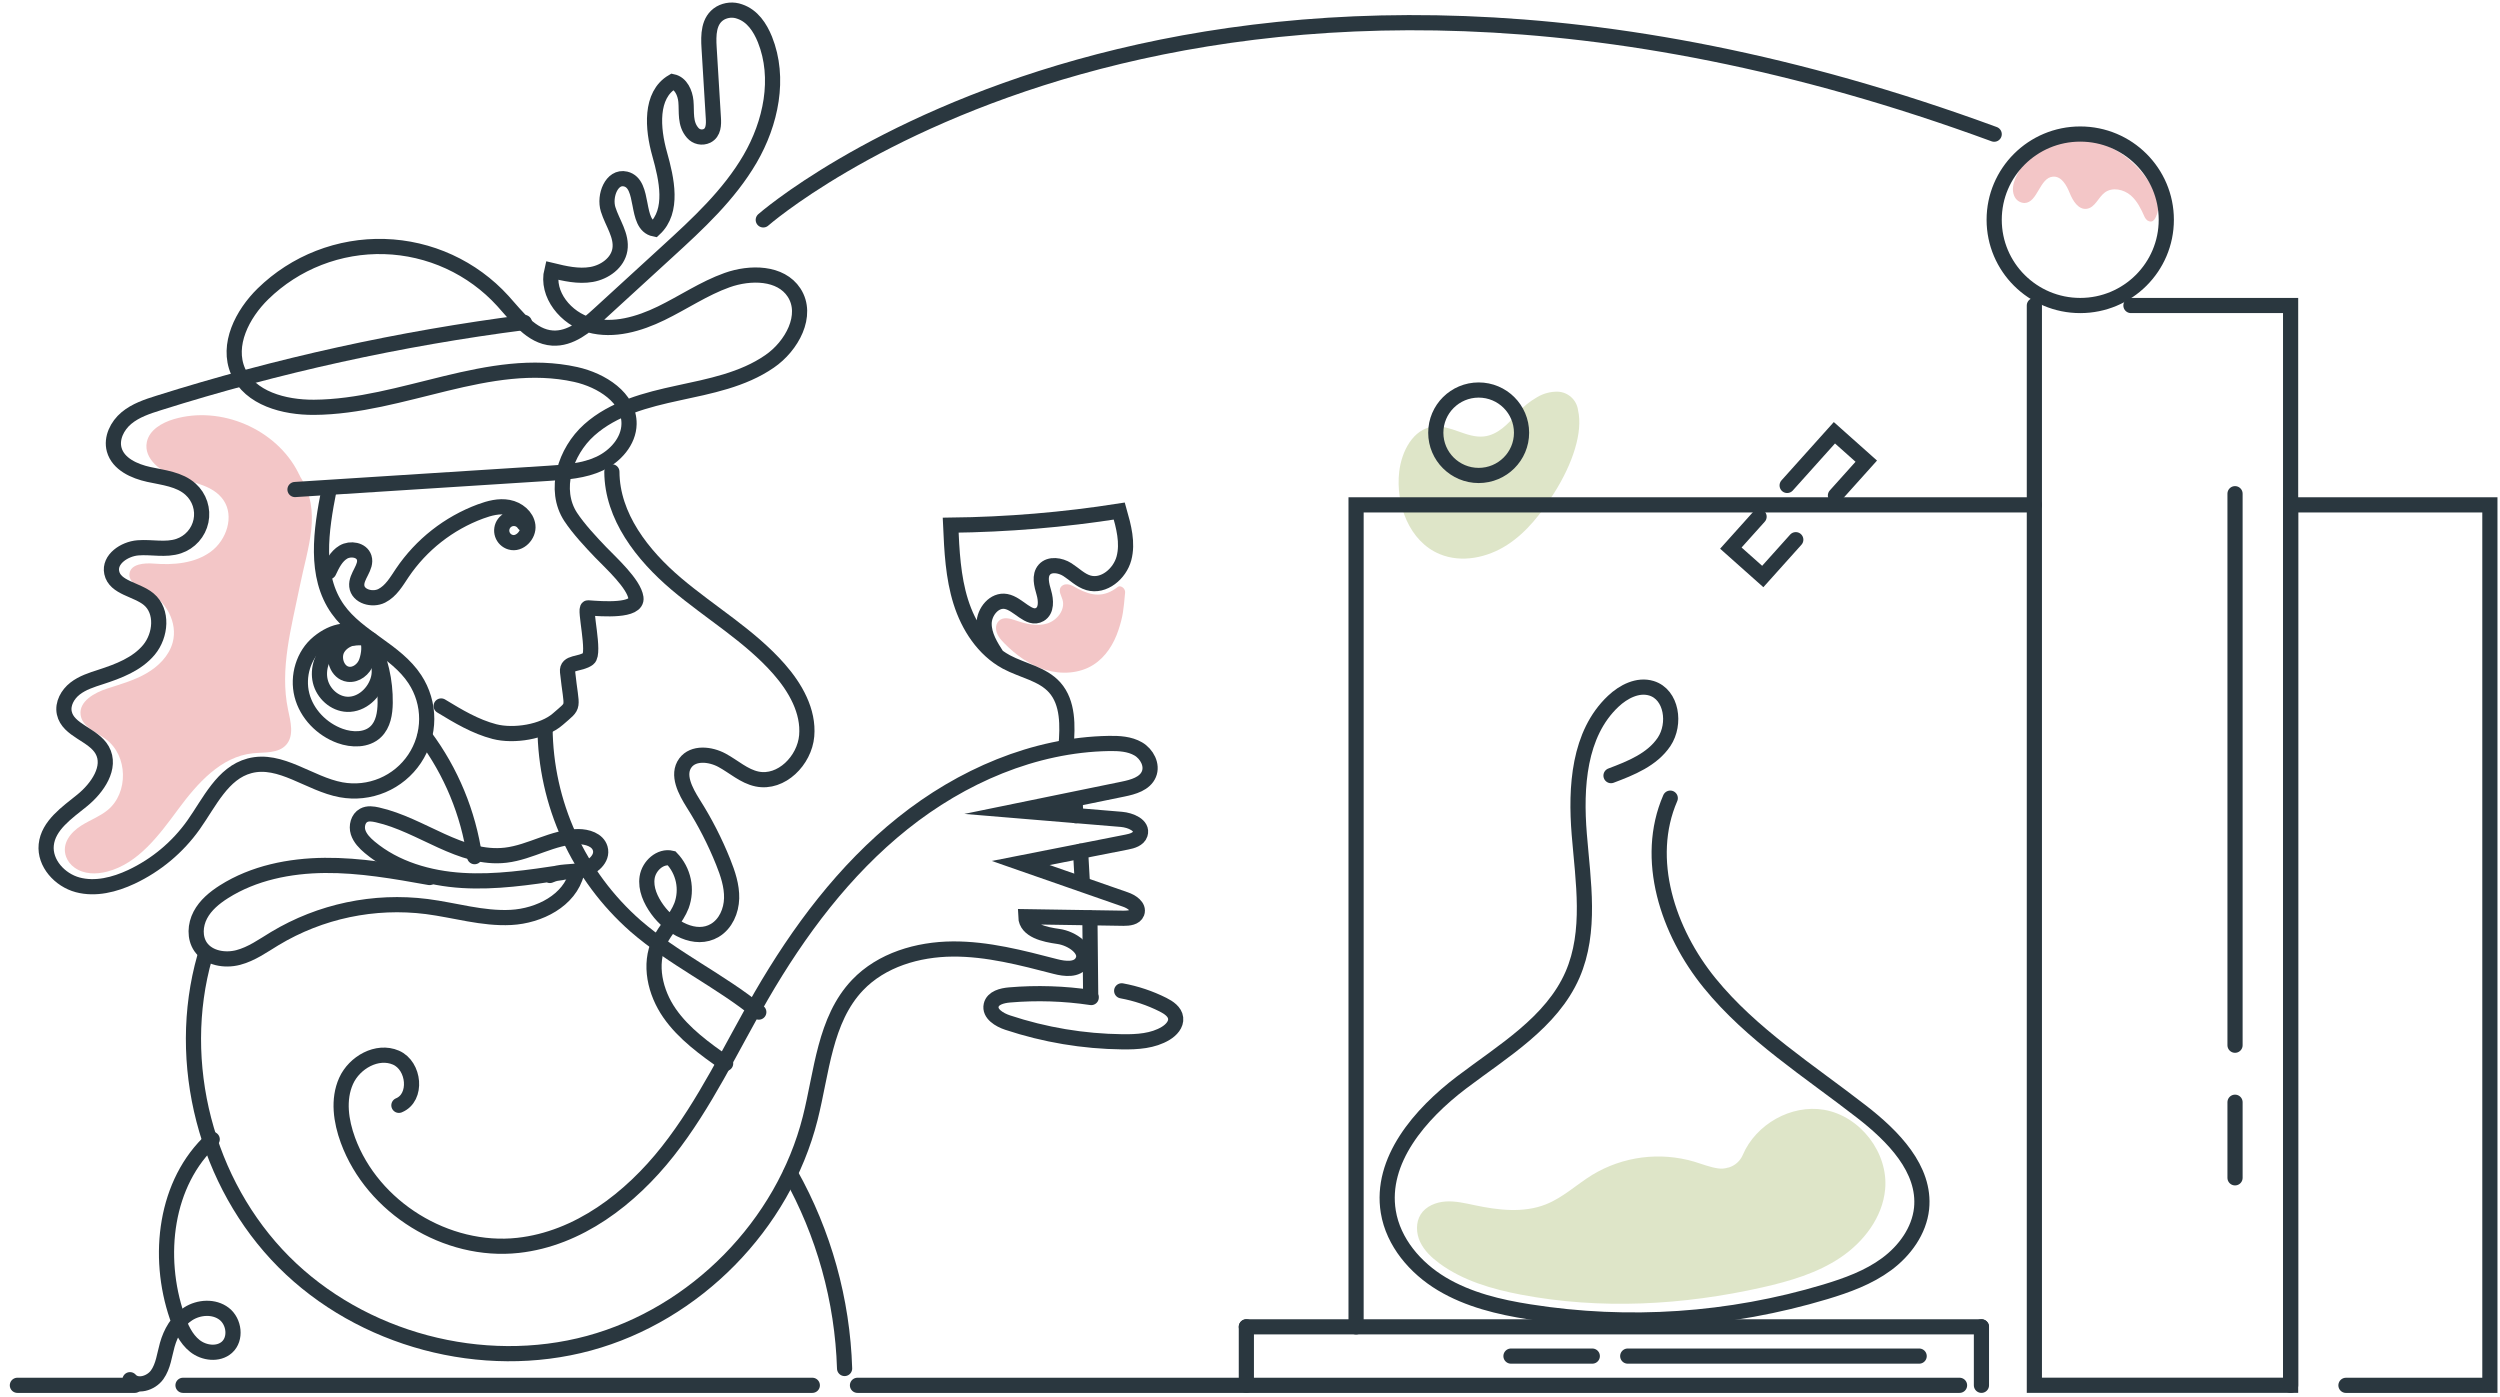 <svg width="247" height="138" viewBox="0 0 247 138" fill="none" xmlns="http://www.w3.org/2000/svg">
<path d="M170.808 115.348C171.114 115.252 171.396 115.092 171.634 114.878C171.873 114.663 172.062 114.4 172.188 114.106C173.47 111.091 176.959 109.087 180.225 109.649C183.804 110.273 186.587 113.899 186.252 117.505C185.997 120.264 184.149 122.691 181.845 124.242C179.541 125.793 176.812 126.587 174.101 127.199C166.292 128.96 158.125 129.41 150.26 127.91C147.405 127.364 144.531 126.533 142.196 124.808C141.433 124.242 140.719 123.565 140.312 122.707C139.905 121.848 139.865 120.781 140.366 119.981C140.867 119.181 141.876 118.766 142.838 118.706C143.799 118.646 144.75 118.876 145.694 119.074C148.023 119.566 150.521 119.869 152.734 118.989C154.425 118.321 155.778 117.019 157.328 116.07C158.821 115.169 160.485 114.588 162.216 114.364C163.947 114.141 165.705 114.279 167.379 114.77C168.168 115.007 168.945 115.325 169.754 115.439C170.083 115.487 170.418 115.459 170.734 115.357L170.808 115.348Z" fill="#DEE5C8"/>
<path d="M110.644 57.925C110.576 57.919 110.507 57.938 110.452 57.978C109.083 59.055 107.875 58.892 106.477 58.157C106.117 57.967 105.775 57.711 105.343 57.731C105.235 57.732 105.13 57.758 105.035 57.808C104.94 57.858 104.858 57.93 104.797 58.018C104.555 58.395 104.851 58.832 104.974 59.242C105.276 60.238 104.448 61.299 103.45 61.604C102.453 61.91 101.372 61.651 100.388 61.31C99.822 61.114 99.142 60.904 98.69 61.339C98.587 61.443 98.508 61.568 98.459 61.706C98.41 61.844 98.392 61.991 98.406 62.137C98.451 62.718 98.833 63.158 99.223 63.554C100.366 64.715 101.73 65.709 103.294 66.182C104.857 66.654 106.649 66.556 108.018 65.687C109.24 64.916 110.049 63.619 110.501 62.251C110.953 60.882 111.004 60.272 111.159 58.569C111.173 58.416 111.128 58.263 111.032 58.143C110.936 58.023 110.797 57.945 110.644 57.925Z" fill="#F3C6C7"/>
<path d="M29.536 46.836C29.579 46.898 29.653 47.081 29.67 47.112C31.834 50.551 30.411 53.987 29.606 57.979C28.8 61.97 27.617 66.1 28.458 70.105C28.709 71.29 29.082 72.683 28.275 73.588C27.501 74.457 26.141 74.31 24.982 74.426C21.821 74.747 19.481 77.417 17.6 79.962C15.719 82.507 13.67 85.311 10.598 86.113C9.509 86.4 8.294 86.398 7.346 85.707C6.977 85.445 6.694 85.08 6.534 84.658C6.058 83.349 6.981 82.231 8.026 81.569C8.876 81.029 9.849 80.677 10.63 80.04C12.719 78.337 12.643 74.64 10.464 73.038C9.502 72.324 8.122 71.816 7.963 70.631C7.787 69.307 9.306 68.447 10.581 68.032C11.894 67.606 13.238 67.228 14.437 66.543C15.636 65.859 16.696 64.809 17.059 63.481C17.596 61.516 16.388 59.329 14.556 58.418C13.759 58.021 12.683 57.555 12.791 56.675C12.909 55.723 14.229 55.605 15.189 55.683C17.137 55.839 19.229 55.668 20.81 54.518C22.392 53.368 23.179 50.992 22.065 49.392C21.092 47.995 19.193 47.698 17.567 47.183C15.94 46.668 14.169 45.345 14.506 43.678C14.75 42.479 15.994 41.761 17.171 41.413C21.823 40.036 27.299 42.394 29.474 46.711C29.487 46.735 29.496 46.76 29.503 46.787L29.536 46.836Z" fill="#F3C6C7"/>
<path d="M155.911 40.532C155.848 40.038 155.611 39.582 155.242 39.246C154.874 38.91 154.397 38.715 153.898 38.696C153.19 38.686 152.494 38.871 151.885 39.23C151.142 39.658 150.47 40.198 149.894 40.831C149.017 41.883 147.97 42.972 146.608 43.122C144.91 43.307 143.322 41.961 141.624 42.148C139.611 42.371 138.474 44.599 138.242 46.605C137.871 49.83 139.244 53.514 142.255 54.751C144.407 55.642 146.952 55.103 148.907 53.839C150.863 52.575 152.308 50.674 153.547 48.713C155.406 45.772 156.406 42.674 155.911 40.532Z" fill="#DEE5C8"/>
<path d="M212.223 21.822C212.068 21.719 211.946 21.574 211.872 21.403C211.534 20.632 211.154 19.861 210.53 19.315C209.825 18.704 208.707 18.463 207.957 19.018C207.3 19.506 206.991 20.52 206.168 20.63C205.345 20.739 204.797 19.845 204.486 19.07C204.175 18.294 203.669 17.398 202.846 17.452C201.504 17.541 201.332 20.026 200.025 20.057C199.805 20.053 199.59 19.985 199.409 19.86C199.227 19.735 199.087 19.559 199.005 19.355C198.757 18.778 198.9 18.149 199.133 17.59C200.227 14.944 203.356 13.449 206.201 13.848C209.206 14.267 211.771 16.522 213.026 19.264C213.273 19.798 213.323 20.402 213.165 20.968C212.999 21.552 212.753 22.096 212.223 21.811V21.822Z" fill="#F3C6C7"/>
<path d="M1.718 136.869H13.321" stroke="#2A373F" stroke-width="1.5" stroke-miterlimit="10" stroke-linecap="round"/>
<path d="M80.256 136.869H18.081" stroke="#2A373F" stroke-width="1.5" stroke-miterlimit="10" stroke-linecap="round"/>
<path d="M193.603 136.869H84.719" stroke="#2A373F" stroke-width="1.5" stroke-miterlimit="10" stroke-linecap="round"/>
<path d="M157.318 133.982H149.285" stroke="#2A373F" stroke-width="1.5" stroke-miterlimit="10" stroke-linecap="round"/>
<path d="M160.82 133.982H189.613" stroke="#2A373F" stroke-width="1.5" stroke-miterlimit="10" stroke-linecap="round"/>
<path d="M123.14 136.868V131.091" stroke="#2A373F" stroke-width="1.5" stroke-miterlimit="10" stroke-linecap="round"/>
<path d="M159.168 76.631C161.143 75.886 163.244 75.044 164.416 73.288C165.588 71.531 165.181 68.621 163.163 68.001C161.821 67.594 160.401 68.331 159.387 69.287C155.972 72.505 155.652 77.769 156.032 82.436C156.412 87.103 157.231 92.019 155.361 96.312C153.299 101.027 148.512 103.831 144.4 106.951C140.289 110.071 136.332 114.649 137.164 119.726C137.658 122.732 139.828 125.275 142.449 126.844C145.071 128.413 148.113 129.144 151.133 129.614C160.894 131.154 170.877 130.477 180.338 127.635C182.472 126.991 184.611 126.22 186.4 124.896C188.19 123.572 189.615 121.613 189.852 119.402C190.255 115.491 187.016 112.229 183.904 109.819C178.723 105.79 173.057 102.22 168.917 97.132C164.776 92.044 162.407 84.874 165.022 78.857" stroke="#2A373F" stroke-width="1.5" stroke-miterlimit="10" stroke-linecap="round"/>
<path d="M43.586 69.751C45.257 70.765 46.959 71.792 48.853 72.282C50.748 72.773 53.663 72.325 55.117 71.05C56.873 69.512 56.484 70.243 56.074 66.37C55.967 65.356 57.318 65.688 58.135 65.073C58.826 64.551 57.687 60.027 58.101 60.056C59.492 60.159 63.022 60.437 62.83 59.06C62.637 57.683 60.385 55.641 59.347 54.567C58.383 53.564 57.15 52.238 56.387 51.077C54.632 48.403 55.83 44.614 58.222 42.477C60.613 40.34 63.863 39.506 66.997 38.829C70.131 38.151 73.388 37.534 76.028 35.709C78.231 34.204 79.911 31.146 78.455 28.909C77.133 26.883 74.117 26.861 71.833 27.677C69.549 28.492 67.509 29.892 65.322 30.955C63.134 32.018 60.624 32.753 58.273 32.12C55.922 31.488 53.938 29.078 54.52 26.72C55.808 27.032 57.139 27.344 58.445 27.117C59.752 26.89 61.031 25.972 61.246 24.666C61.47 23.282 60.499 22.023 60.083 20.683C59.667 19.344 60.441 17.362 61.807 17.686C63.796 18.158 62.66 22.223 64.662 22.624C66.574 20.841 65.876 17.721 65.172 15.216C64.467 12.711 64.197 9.395 66.456 8.069C67.275 8.243 67.688 9.183 67.767 10.004C67.867 11.071 67.639 12.21 68.438 13.124C68.607 13.322 68.838 13.46 69.094 13.514C69.351 13.568 69.618 13.536 69.854 13.422C70.507 13.092 70.525 12.308 70.478 11.624C70.336 9.327 70.197 7.029 70.059 4.731C69.981 3.467 69.981 2 71.162 1.298C71.451 1.135 71.772 1.036 72.103 1.008C72.434 0.98 72.767 1.025 73.079 1.138C74.35 1.568 75.093 2.714 75.576 3.899C77.106 7.715 76.168 12.163 74.099 15.711C72.03 19.259 68.954 22.105 65.908 24.886L59.184 31.042C57.877 32.239 56.354 33.518 54.582 33.4C52.482 33.261 51.088 31.28 49.675 29.727C48.188 28.094 46.385 26.777 44.375 25.854C42.365 24.932 40.189 24.423 37.977 24.358C35.765 24.293 33.563 24.674 31.502 25.477C29.441 26.28 27.564 27.489 25.983 29.032C23.936 31.037 22.382 34.079 23.523 36.694C24.699 39.368 28.081 40.259 31.014 40.242C39.769 40.188 48.337 35.102 56.882 36.999C59.423 37.563 62.19 39.294 62.15 41.889C62.123 43.602 60.792 45.08 59.242 45.806C57.692 46.533 55.918 46.653 54.2 46.763L29.146 48.365" stroke="#2A373F" stroke-width="1.5" stroke-miterlimit="10" stroke-linecap="round"/>
<path d="M51.772 51.759C51.666 51.598 51.522 51.466 51.353 51.372C51.184 51.279 50.995 51.227 50.802 51.222C50.609 51.217 50.417 51.258 50.244 51.343C50.07 51.427 49.919 51.552 49.804 51.707C49.689 51.861 49.614 52.041 49.584 52.232C49.553 52.422 49.57 52.616 49.631 52.799C49.693 52.981 49.797 53.147 49.936 53.28C50.075 53.414 50.245 53.512 50.43 53.566C51.325 53.843 52.267 52.862 52.153 51.931C52.038 50.999 51.157 50.301 50.231 50.128C49.305 49.954 48.354 50.206 47.471 50.531C44.327 51.699 41.629 53.817 39.753 56.588C39.178 57.446 38.635 58.405 37.711 58.868C36.787 59.332 35.36 58.935 35.251 57.91C35.145 56.925 36.277 56.04 35.98 55.093C35.736 54.315 34.624 54.132 33.922 54.547C33.219 54.962 32.837 55.746 32.492 56.484" stroke="#2A373F" stroke-width="1.5" stroke-miterlimit="10" stroke-linecap="round"/>
<path d="M32.507 48.39C31.715 52.379 31.024 56.888 33.384 60.202C35.375 63.005 39.104 64.229 40.99 67.11C41.758 68.278 42.164 69.646 42.16 71.042C42.155 72.439 41.738 73.803 40.962 74.966C40.186 76.129 39.084 77.039 37.794 77.584C36.503 78.129 35.08 78.284 33.702 78.031C30.581 77.46 27.716 74.848 24.651 75.664C21.994 76.368 20.707 79.256 19.124 81.496C17.554 83.708 15.437 85.478 12.979 86.635C11.326 87.409 9.436 87.894 7.673 87.422C5.91 86.95 4.385 85.282 4.568 83.473C4.765 81.545 6.617 80.299 8.125 79.076C9.633 77.852 11.046 75.806 10.098 74.115C9.223 72.555 6.727 72.185 6.353 70.44C6.161 69.535 6.682 68.601 7.414 68.031C8.145 67.46 9.051 67.175 9.932 66.89C11.7 66.317 13.536 65.626 14.719 64.2C15.903 62.773 16.117 60.389 14.693 59.203C13.498 58.214 11.36 58.089 11.04 56.578C10.762 55.261 12.283 54.235 13.628 54.126C14.972 54.017 16.372 54.385 17.654 53.955C18.206 53.769 18.699 53.443 19.085 53.009C19.471 52.575 19.737 52.048 19.856 51.48C19.974 50.913 19.942 50.324 19.762 49.772C19.582 49.221 19.26 48.726 18.828 48.336C17.735 47.347 16.144 47.191 14.706 46.877C13.268 46.562 11.675 45.849 11.283 44.425C10.973 43.291 11.583 42.06 12.489 41.305C13.395 40.549 14.549 40.166 15.677 39.812C27.46 36.097 39.552 33.436 51.81 31.86" stroke="#2A373F" stroke-width="1.5" stroke-miterlimit="10" stroke-linecap="round"/>
<path d="M41.98 72.759C44.579 76.252 46.266 80.334 46.89 84.638" stroke="#2A373F" stroke-width="1.5" stroke-miterlimit="10" stroke-linecap="round"/>
<path d="M36.625 63.201C37.593 65.139 38.084 67.278 38.056 69.442C38.043 70.471 37.869 71.588 37.121 72.299C36.227 73.154 34.775 73.134 33.607 72.713C31.798 72.062 30.301 70.529 29.829 68.671C29.357 66.812 29.979 64.69 31.467 63.475C32.954 62.261 34.661 61.904 36.245 62.992" stroke="#2A373F" stroke-width="1.5" stroke-miterlimit="10" stroke-linecap="round"/>
<path d="M36.251 62.998C36.559 63.727 36.463 64.618 36.206 65.369C35.949 66.12 35.184 66.729 34.396 66.617C33.316 66.466 32.81 64.988 33.372 64.056C33.933 63.125 35.182 62.784 36.251 62.998" stroke="#2A373F" stroke-width="1.5" stroke-miterlimit="10" stroke-linecap="round"/>
<path d="M36.25 62.995C36.973 64.237 37.742 65.649 37.386 67.042C37.031 68.435 35.749 69.639 34.308 69.587C33.049 69.543 31.933 68.522 31.644 67.301C31.356 66.079 31.834 64.742 32.74 63.869C33.646 62.995 34.991 63.008 36.25 62.995" stroke="#2A373F" stroke-width="1.5" stroke-miterlimit="10" stroke-linecap="round"/>
<path d="M60.454 46.616C60.471 51.009 63.465 54.844 66.824 57.69C70.184 60.536 74.07 62.8 76.973 66.105C78.588 67.946 79.912 70.264 79.702 72.7C79.492 75.136 77.199 77.463 74.797 76.966C73.504 76.698 72.488 75.735 71.327 75.111C70.166 74.487 68.498 74.318 67.717 75.372C66.851 76.54 67.717 78.151 68.489 79.384C69.65 81.212 70.64 83.144 71.446 85.153C71.909 86.306 72.316 87.514 72.285 88.755C72.253 89.996 71.703 91.282 70.625 91.924C68.726 93.056 66.243 91.661 64.952 89.869C64.281 88.938 63.76 87.81 63.937 86.678C64.113 85.546 65.232 84.521 66.348 84.79C66.934 85.401 67.337 86.163 67.512 86.99C67.686 87.817 67.626 88.676 67.337 89.47C66.838 90.772 65.755 91.772 65.153 93.036C64.08 95.285 64.726 98.048 66.147 100.096C67.567 102.145 69.654 103.629 71.692 105.073" stroke="#2A373F" stroke-width="1.5" stroke-miterlimit="10" stroke-linecap="round"/>
<path d="M53.85 71.907C53.875 75.614 54.685 79.275 56.227 82.649C57.769 86.024 60.008 89.036 62.798 91.49C66.535 94.737 71.13 96.868 74.969 99.996" stroke="#2A373F" stroke-width="1.5" stroke-miterlimit="10" stroke-linecap="round"/>
<path d="M55.516 86.208C52.257 86.698 48.968 87.191 45.673 86.988C42.378 86.785 39.048 85.825 36.527 83.712C36.039 83.302 35.569 82.821 35.379 82.221C35.189 81.622 35.379 80.853 35.934 80.556C36.343 80.333 36.828 80.407 37.292 80.51C41.66 81.49 45.514 85.013 49.964 84.492C52.424 84.204 54.641 82.68 57.122 82.658C58.017 82.658 59.052 82.974 59.301 83.823C59.598 84.842 58.504 85.762 57.462 85.981C56.419 86.199 55.288 86.052 54.33 86.496" stroke="#2A373F" stroke-width="1.5" stroke-miterlimit="10" stroke-linecap="round"/>
<path d="M42.441 86.699C39.018 86.086 35.569 85.471 32.09 85.502C28.612 85.534 25.06 86.245 22.125 88.106C21.192 88.698 20.304 89.429 19.79 90.408C19.275 91.386 19.199 92.647 19.825 93.557C20.602 94.671 22.206 94.947 23.53 94.602C24.854 94.257 25.99 93.434 27.156 92.728C31.661 90.021 36.951 88.907 42.17 89.567C44.946 89.926 47.686 90.789 50.482 90.642C53.279 90.495 56.298 88.963 56.969 86.256" stroke="#2A373F" stroke-width="1.5" stroke-miterlimit="10" stroke-linecap="round"/>
<path d="M20.228 94.546C17.257 105.003 20.353 116.946 28.032 124.664C35.712 132.381 47.672 135.566 58.193 132.709C68.713 129.852 77.381 121.031 80.045 110.494C81.204 105.916 81.466 100.753 84.725 97.327C87.096 94.836 90.682 93.788 94.12 93.761C97.558 93.735 100.942 94.63 104.278 95.493C105.206 95.734 106.414 95.867 106.91 95.047C107.62 93.877 105.924 92.707 104.564 92.52C103.204 92.333 101.394 91.938 101.349 90.572L111.017 90.724C111.523 90.724 112.152 90.661 112.33 90.189C112.554 89.578 111.798 89.075 111.178 88.867L100.844 85.264L111.337 83.195C111.865 83.093 112.483 82.912 112.648 82.404C112.928 81.542 111.7 81.029 110.794 80.953L100.54 80.1L110.959 77.963C111.961 77.758 113.113 77.437 113.509 76.494C113.894 75.585 113.312 74.488 112.458 73.991C111.603 73.494 110.563 73.439 109.57 73.454C102.155 73.579 94.988 76.712 89.201 81.335C83.414 85.957 78.911 92.003 75.204 98.404C72.211 103.574 69.677 109.05 65.979 113.743C62.282 118.437 57.139 122.388 51.187 123.043C44.122 123.823 36.815 119.306 34.376 112.656C33.687 110.775 33.372 108.629 34.193 106.799C35.014 104.969 37.266 103.699 39.114 104.492C40.962 105.286 41.273 108.446 39.411 109.206" stroke="#2A373F" stroke-width="1.5" stroke-miterlimit="10" stroke-linecap="round"/>
<path d="M78.093 115.965C81.4 121.858 83.236 128.458 83.446 135.207" stroke="#2A373F" stroke-width="1.5" stroke-miterlimit="10" stroke-linecap="round"/>
<path d="M20.966 112.563C16.309 116.824 15.452 124.119 17.495 130.082C17.864 131.166 18.354 132.267 19.253 132.98C20.152 133.693 21.564 133.871 22.418 133.113C23.36 132.271 23.147 130.582 22.15 129.808C21.152 129.035 19.653 129.129 18.591 129.808C17.528 130.488 16.864 131.667 16.524 132.879C16.24 133.885 16.137 134.977 15.528 135.828C14.92 136.679 13.533 137.098 12.844 136.314" stroke="#2A373F" stroke-width="1.5" stroke-miterlimit="10" stroke-linecap="round"/>
<path d="M107.682 90.698L107.76 98.387" stroke="#2A373F" stroke-width="1.5" stroke-miterlimit="10" stroke-linecap="round"/>
<path d="M107.812 98.556C105.142 98.157 102.434 98.071 99.744 98.3C99.003 98.362 98.093 98.59 97.93 99.314C97.737 100.159 98.728 100.758 99.554 101.032C103.211 102.246 107.036 102.887 110.89 102.931C112.367 102.949 113.915 102.858 115.174 102.093C115.718 101.763 116.228 101.215 116.154 100.584C116.08 99.954 115.469 99.546 114.903 99.261C113.615 98.614 112.24 98.154 110.821 97.894" stroke="#2A373F" stroke-width="1.5" stroke-miterlimit="10" stroke-linecap="round"/>
<path d="M106.76 84.101L106.938 87.274" stroke="#2A373F" stroke-width="1.5" stroke-miterlimit="10" stroke-linecap="round"/>
<path d="M106.213 79.086L106.291 80.59" stroke="#2A373F" stroke-width="1.5" stroke-miterlimit="10" stroke-linecap="round"/>
<path d="M98.514 64.813C97.878 63.832 97.221 62.776 97.23 61.608C97.239 60.44 98.245 59.21 99.397 59.426C100.63 59.649 101.654 61.343 102.737 60.712C103.424 60.313 103.354 59.31 103.133 58.548C102.911 57.786 102.661 56.872 103.186 56.277C103.712 55.682 104.752 55.831 105.452 56.277C106.153 56.723 106.743 57.349 107.531 57.581C109.054 58.027 110.638 56.69 111.045 55.163C111.452 53.636 111.018 52.018 110.586 50.494C105.074 51.36 99.506 51.825 93.926 51.887C94.04 54.434 94.16 57.013 94.923 59.446C95.686 61.88 97.178 64.184 99.431 65.403C101.032 66.261 103.01 66.576 104.209 67.928C105.551 69.444 105.488 71.717 105.327 73.736" stroke="#2A373F" stroke-width="1.5" stroke-miterlimit="10" stroke-linecap="round"/>
<path d="M200.996 49.883H133.98V131.094" stroke="#2A373F" stroke-width="1.5" stroke-miterlimit="10" stroke-linecap="round"/>
<path d="M123.14 131.091H195.766" stroke="#2A373F" stroke-width="1.5" stroke-miterlimit="10" stroke-linecap="round"/>
<path d="M195.766 131.091V136.868" stroke="#2A373F" stroke-width="1.5" stroke-miterlimit="10" stroke-linecap="round"/>
<path d="M231.78 136.871H246V49.883H226.313V136.871" stroke="#2A373F" stroke-width="1.5" stroke-miterlimit="10" stroke-linecap="round"/>
<path d="M210.537 30.184H226.312V136.866H200.995V30.184" stroke="#2A373F" stroke-width="1.5" stroke-miterlimit="10" stroke-linecap="round"/>
<path d="M220.821 108.9V116.37" stroke="#2A373F" stroke-width="1.5" stroke-miterlimit="10" stroke-linecap="round"/>
<path d="M173.797 51.046L171.008 54.153L174.16 56.959L177.423 53.322" stroke="#2A373F" stroke-width="1.5" stroke-miterlimit="10" stroke-linecap="round"/>
<path d="M220.821 48.778V103.268" stroke="#2A373F" stroke-width="1.5" stroke-miterlimit="10" stroke-linecap="round"/>
<path d="M181.342 48.957L184.388 45.563L181.239 42.757L176.57 47.961" stroke="#2A373F" stroke-width="1.5" stroke-miterlimit="10" stroke-linecap="round"/>
<path d="M146.093 46.976C143.753 46.976 141.856 45.086 141.856 42.755C141.856 40.424 143.753 38.534 146.093 38.534C148.432 38.534 150.329 40.424 150.329 42.755C150.329 45.086 148.432 46.976 146.093 46.976Z" stroke="#2A373F" stroke-width="1.5" stroke-miterlimit="10" stroke-linecap="round"/>
<path d="M205.528 30.185C200.832 30.185 197.025 26.392 197.025 21.714C197.025 17.035 200.832 13.243 205.528 13.243C210.223 13.243 214.03 17.035 214.03 21.714C214.03 26.392 210.223 30.185 205.528 30.185Z" stroke="#2A373F" stroke-width="1.5" stroke-miterlimit="10" stroke-linecap="round"/>
<path d="M75.411 21.726C75.411 21.726 118.074 -15.764 197.026 13.257" stroke="#2A373F" stroke-width="1.5" stroke-miterlimit="10" stroke-linecap="round"/>
</svg>
